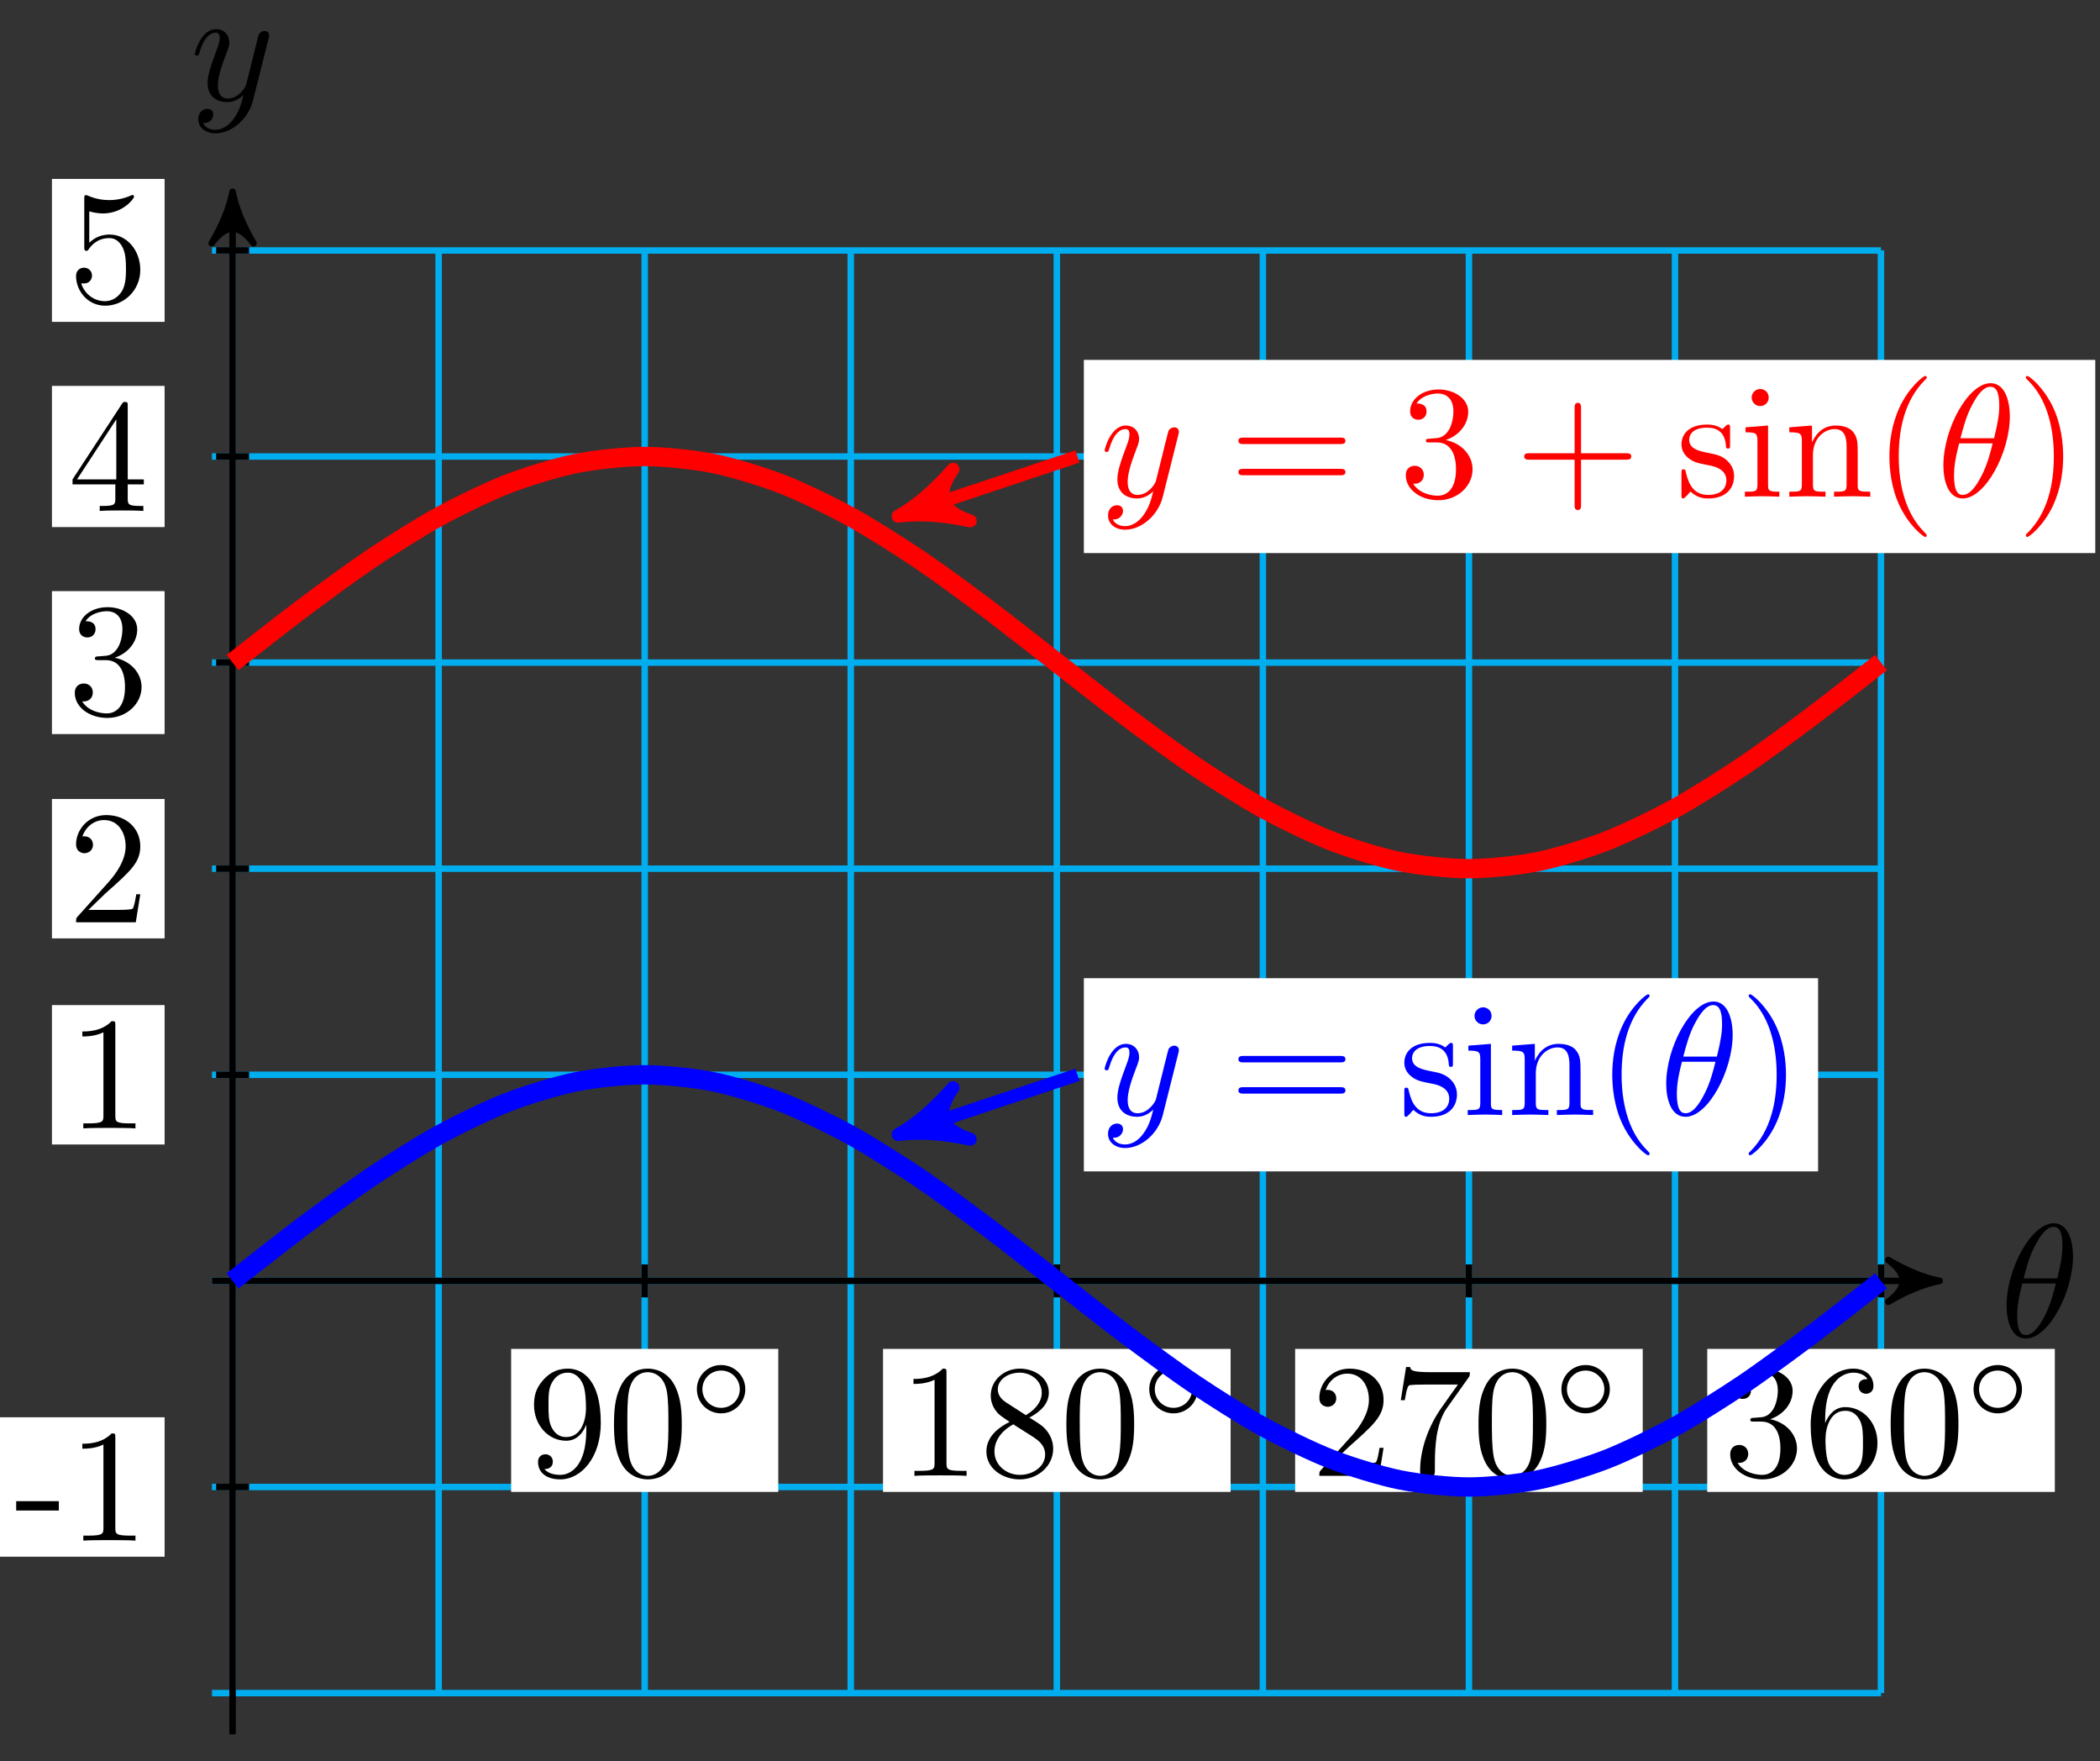 <svg xmlns="http://www.w3.org/2000/svg" xmlns:xlink="http://www.w3.org/1999/xlink" version="1.1" width="130" height="109" viewBox="0 0 130 109">
<rect x="0" y="0" width="130" height="109" fill="#333333" stroke="none"/>
<defs>
<path id="font_1_1" d="M.455 .5C.455 .566 .437 .705 .335 .705 .196 .705 .042 .423 .042 .194 .042 .1 .071-.011 .162-.011 .303-.011 .455 .276 .455 .5M.148 .363C.165 .427 .185 .507 .225 .578 .252 .627 .289 .683 .334 .683 .383 .683 .389 .619 .389 .562 .389 .513 .381 .462 .357 .363H.148M.348 .331C.337 .285 .316 .2 .278 .128 .243 .06 .205 .011 .162 .011 .129 .011 .108 .04 .108 .133 .108 .175 .114 .233 .14 .331H.348Z"/>
<path id="font_1_2" d="M.486 .381C.49 .395 .49 .397 .49 .404 .49 .422 .476 .431 .461 .431 .451 .431 .435 .425 .426 .41 .424 .405 .416 .374 .412 .356 .405 .33 .398 .303 .392 .276L.347 .096C.343 .081 .3 .011 .234 .011 .183 .011 .172 .055 .172 .092 .172 .138 .189 .2 .223 .288 .239 .329 .243 .34 .243 .36 .243 .405 .211 .442 .161 .442 .066 .442 .029 .297 .029 .288 .029 .278 .039 .278 .041 .278 .051 .278 .052 .28 .057 .296 .084 .39 .124 .42 .158 .42 .166 .42 .183 .42 .183 .388 .183 .363 .173 .337 .166 .318 .126 .212 .108 .155 .108 .108 .108 .019 .171-.011 .23-.011 .269-.011 .303 .006 .331 .034 .318-.018 .306-.067 .266-.12 .24-.154 .202-.183 .156-.183 .142-.183 .097-.18 .08-.141 .096-.141 .109-.141 .123-.129 .133-.12 .143-.107 .143-.088 .143-.057 .116-.053 .106-.053 .083-.053 .05-.069 .05-.118 .05-.168 .094-.205 .156-.205 .259-.205 .362-.114 .39-.001L.486 .381Z"/>
<path id="font_2_11" d="M.367 .318V.286C.367 .052 .263 .006 .205 .006 .188 .006 .134 .008 .107 .042 .151 .042 .159 .071 .159 .088 .159 .119 .135 .134 .113 .134 .097 .134 .067 .125 .067 .086 .067 .019 .121-.022 .206-.022 .335-.022 .457 .114 .457 .329 .457 .598 .342 .666 .253 .666 .198 .666 .149 .648 .106 .603 .065 .558 .042 .516 .042 .441 .042 .316 .13 .218 .242 .218 .303 .218 .344 .26 .367 .318M.243 .241C.227 .241 .181 .241 .15 .304 .132 .341 .132 .391 .132 .44 .132 .494 .132 .541 .153 .578 .18 .628 .218 .641 .253 .641 .299 .641 .332 .607 .349 .562 .361 .53 .365 .467 .365 .421 .365 .338 .331 .241 .243 .241Z"/>
<path id="font_2_4" d="M.46 .32C.46 .4 .455 .48 .42 .554 .374 .65 .292 .666 .25 .666 .19 .666 .117 .64 .076 .547 .044 .478 .039 .4 .039 .32 .039 .245 .043 .155 .084 .079 .127-.002 .2-.022 .249-.022 .303-.022 .379-.001 .423 .094 .455 .163 .46 .241 .46 .32M.249-0C.21-0 .151 .025 .133 .121 .122 .181 .122 .273 .122 .332 .122 .396 .122 .462 .13 .516 .149 .635 .224 .644 .249 .644 .282 .644 .348 .626 .367 .527 .377 .471 .377 .395 .377 .332 .377 .257 .377 .189 .366 .125 .351 .03 .294-0 .249-0Z"/>
<path id="font_3_1" d="M.507 .25C.507 .371 .41 .465 .292 .465 .172 .465 .077 .368 .077 .251 .077 .13 .174 .036 .292 .036 .412 .036 .507 .133 .507 .25M.292 .085C.198 .085 .126 .161 .126 .25 .126 .343 .2 .416 .292 .416 .386 .416 .458 .34 .458 .251 .458 .158 .384 .085 .292 .085Z"/>
<path id="font_2_5" d="M.294 .64C.294 .664 .294 .666 .271 .666 .209 .602 .121 .602 .089 .602V.571C.109 .571 .168 .571 .22 .597V.079C.22 .043 .217 .031 .127 .031H.095V0C.13 .003 .217 .003 .257 .003 .297 .003 .384 .003 .419 0V.031H.387C.297 .031 .294 .042 .294 .079V.64Z"/>
<path id="font_2_10" d="M.163 .457C.117 .487 .113 .521 .113 .538 .113 .599 .178 .641 .249 .641 .322 .641 .386 .589 .386 .517 .386 .46 .347 .412 .287 .377L.163 .457M.309 .362C.381 .399 .43 .451 .43 .517 .43 .609 .341 .666 .25 .666 .15 .666 .069 .592 .069 .499 .069 .481 .071 .436 .113 .389 .124 .377 .161 .352 .186 .335 .128 .306 .042 .25 .042 .151 .042 .045 .144-.022 .249-.022 .362-.022 .457 .061 .457 .168 .457 .204 .446 .249 .408 .291 .389 .312 .373 .322 .309 .362M.209 .32 .332 .242C.36 .223 .407 .193 .407 .132 .407 .058 .332 .006 .25 .006 .164 .006 .092 .068 .092 .151 .092 .209 .124 .273 .209 .32Z"/>
<path id="font_2_6" d="M.127 .077 .233 .18C.389 .318 .449 .372 .449 .472 .449 .586 .359 .666 .237 .666 .124 .666 .05 .574 .05 .485 .05 .429 .1 .429 .103 .429 .12 .429 .155 .441 .155 .482 .155 .508 .137 .534 .102 .534 .094 .534 .092 .534 .089 .533 .112 .598 .166 .635 .224 .635 .315 .635 .358 .554 .358 .472 .358 .392 .308 .313 .253 .251L.061 .037C.05 .026 .05 .024 .05 0H.421L.449 .174H.424C.419 .144 .412 .1 .402 .085 .395 .077 .329 .077 .307 .077H.127Z"/>
<path id="font_2_9" d="M.476 .609C.485 .621 .485 .623 .485 .644H.242C.12 .644 .118 .657 .114 .676H.089L.056 .47H.081C.084 .486 .093 .549 .106 .561 .113 .567 .191 .567 .204 .567H.411C.4 .551 .321 .442 .299 .409 .209 .274 .176 .135 .176 .033 .176 .023 .176-.022 .222-.022 .268-.022 .268 .023 .268 .033V.084C.268 .139 .271 .194 .279 .248 .283 .271 .297 .357 .341 .419L.476 .609Z"/>
<path id="font_2_7" d="M.29 .352C.372 .379 .43 .449 .43 .528 .43 .61 .342 .666 .246 .666 .145 .666 .069 .606 .069 .53 .069 .497 .091 .478 .12 .478 .151 .478 .171 .5 .171 .529 .171 .579 .124 .579 .109 .579 .14 .628 .206 .641 .242 .641 .283 .641 .338 .619 .338 .529 .338 .517 .336 .459 .31 .415 .28 .367 .246 .364 .221 .363 .213 .362 .189 .36 .182 .36 .174 .359 .167 .358 .167 .348 .167 .337 .174 .337 .191 .337H.235C.317 .337 .354 .269 .354 .17 .354 .034 .285 .006 .241 .006 .198 .006 .123 .022 .088 .081 .123 .076 .154 .098 .154 .136 .154 .172 .127 .192 .098 .192 .074 .192 .042 .178 .042 .134 .042 .043 .135-.022 .244-.022 .366-.022 .457 .068 .457 .17 .457 .253 .394 .331 .29 .352Z"/>
<path id="font_2_8" d="M.132 .328V.352C.132 .605 .256 .641 .307 .641 .331 .641 .373 .635 .395 .601 .38 .601 .34 .601 .34 .556 .34 .525 .364 .51 .386 .51 .402 .51 .432 .519 .432 .558 .432 .618 .388 .666 .305 .666 .177 .666 .042 .537 .042 .316 .042 .049 .158-.022 .251-.022 .362-.022 .457 .072 .457 .204 .457 .331 .368 .427 .257 .427 .189 .427 .152 .376 .132 .328M.251 .006C.188 .006 .158 .066 .152 .081 .134 .128 .134 .208 .134 .226 .134 .304 .166 .404 .256 .404 .272 .404 .318 .404 .349 .342 .367 .305 .367 .254 .367 .205 .367 .157 .367 .107 .35 .071 .32 .011 .274 .006 .251 .006Z"/>
<path id="font_4_64" d="M.276 .187V.245H.011V.187H.276Z"/>
<path id="font_4_82" d="M.419 0V.031H.387C.297 .031 .294 .042 .294 .079V.64C.294 .664 .294 .666 .271 .666 .209 .602 .121 .602 .089 .602V.571C.109 .571 .168 .571 .22 .597V.079C.22 .043 .217 .031 .127 .031H.095V0C.13 .003 .217 .003 .257 .003 .297 .003 .384 .003 .419 0Z"/>
<path id="font_4_107" d="M.449 .174H.424C.419 .144 .412 .1 .402 .085 .395 .077 .329 .077 .307 .077H.127L.233 .18C.389 .318 .449 .372 .449 .472 .449 .586 .359 .666 .237 .666 .124 .666 .05 .574 .05 .485 .05 .429 .1 .429 .103 .429 .12 .429 .155 .441 .155 .482 .155 .508 .137 .534 .102 .534 .094 .534 .092 .534 .089 .533 .112 .598 .166 .635 .224 .635 .315 .635 .358 .554 .358 .472 .358 .392 .308 .313 .253 .251L.061 .037C.05 .026 .05 .024 .05 0H.421L.449 .174Z"/>
<path id="font_4_106" d="M.457 .17C.457 .253 .394 .331 .29 .352 .372 .379 .43 .449 .43 .528 .43 .61 .342 .666 .246 .666 .145 .666 .069 .606 .069 .53 .069 .497 .091 .478 .12 .478 .151 .478 .171 .5 .171 .529 .171 .579 .124 .579 .109 .579 .14 .628 .206 .641 .242 .641 .283 .641 .338 .619 .338 .529 .338 .517 .336 .459 .31 .415 .28 .367 .246 .364 .221 .363 .213 .362 .189 .36 .182 .36 .174 .359 .167 .358 .167 .348 .167 .337 .174 .337 .191 .337H.235C.317 .337 .354 .269 .354 .17 .354 .034 .285 .006 .241 .006 .198 .006 .123 .022 .088 .081 .123 .076 .154 .098 .154 .136 .154 .172 .127 .192 .098 .192 .074 .192 .042 .178 .042 .134 .042 .043 .135-.022 .244-.022 .366-.022 .457 .068 .457 .17Z"/>
<path id="font_4_57" d="M.471 .165V.196H.371V.651C.371 .671 .371 .677 .355 .677 .346 .677 .343 .677 .335 .665L.028 .196V.165H.294V.078C.294 .042 .292 .031 .218 .031H.197V0C.238 .003 .29 .003 .332 .003 .374 .003 .427 .003 .468 0V.031H.447C.373 .031 .371 .042 .371 .078V.165H.471M.3 .196H.056L.3 .569V.196Z"/>
<path id="font_4_56" d="M.449 .201C.449 .32 .367 .42 .259 .42 .211 .42 .168 .404 .132 .369V.564C.152 .558 .185 .551 .217 .551 .34 .551 .41 .642 .41 .655 .41 .661 .407 .666 .4 .666 .4 .666 .397 .666 .392 .663 .372 .654 .323 .634 .256 .634 .216 .634 .17 .641 .123 .662 .115 .665 .111 .665 .111 .665 .101 .665 .101 .657 .101 .641V.345C.101 .327 .101 .319 .115 .319 .122 .319 .124 .322 .128 .328 .139 .344 .176 .398 .257 .398 .309 .398 .334 .352 .342 .334 .358 .297 .36 .257 .36 .207 .36 .172 .36 .112 .336 .07 .312 .031 .275 .006 .229 .006 .156 .006 .099 .058 .082 .117 .085 .117 .088 .116 .099 .116 .132 .116 .149 .141 .149 .165 .149 .189 .132 .214 .099 .214 .085 .214 .05 .207 .05 .161 .05 .074 .119-.022 .231-.022 .347-.022 .449 .073 .449 .2V.201Z"/>
<path id="font_2_12" d="M.687 .327C.702 .327 .721 .327 .721 .347 .721 .367 .702 .367 .688 .367H.089C.075 .367 .056 .367 .056 .347 .056 .327 .075 .327 .09 .327H.687M.688 .133C.702 .133 .721 .133 .721 .153 .721 .173 .702 .173 .687 .173H.09C.075 .173 .056 .173 .056 .153 .056 .133 .075 .133 .089 .133H.688Z"/>
<path id="font_2_3" d="M.409 .23H.688C.702 .23 .721 .23 .721 .25 .721 .27 .702 .27 .688 .27H.409V.55C.409 .564 .409 .583 .389 .583 .369 .583 .369 .564 .369 .55V.27H.089C.075 .27 .056 .27 .056 .25 .056 .23 .075 .23 .089 .23H.369V-.05C.369-.064 .369-.083 .389-.083 .409-.083 .409-.064 .409-.05V.23Z"/>
<path id="font_2_15" d="M.208 .194C.23 .19 .312 .174 .312 .102 .312 .051 .277 .011 .199 .011 .115 .011 .079 .068 .06 .153 .057 .166 .056 .17 .046 .17 .033 .17 .033 .163 .033 .145V.013C.033-.004 .033-.011 .044-.011 .049-.011 .05-.01 .069 .009 .071 .011 .071 .013 .089 .032 .133-.01 .178-.011 .199-.011 .314-.011 .36 .056 .36 .128 .36 .181 .33 .211 .318 .223 .285 .255 .246 .263 .204 .271 .148 .282 .081 .295 .081 .353 .081 .388 .107 .429 .193 .429 .303 .429 .308 .339 .31 .308 .311 .299 .32 .299 .322 .299 .335 .299 .335 .304 .335 .323V.424C.335 .441 .335 .448 .324 .448 .319 .448 .317 .448 .304 .436 .301 .432 .291 .423 .287 .42 .249 .448 .208 .448 .193 .448 .071 .448 .033 .381 .033 .325 .033 .29 .049 .262 .076 .24 .108 .214 .136 .208 .208 .194Z"/>
<path id="font_2_13" d="M.177 .442 .037 .431V.4C.102 .4 .111 .394 .111 .345V.076C.111 .031 .1 .031 .033 .031V0C.065 .001 .119 .003 .143 .003 .178 .003 .213 .001 .247 0V.031C.181 .031 .177 .036 .177 .075V.442M.181 .616C.181 .648 .156 .669 .128 .669 .097 .669 .075 .642 .075 .616 .075 .589 .097 .563 .128 .563 .156 .563 .181 .584 .181 .616Z"/>
<path id="font_2_14" d="M.11 .344V.076C.11 .031 .099 .031 .032 .031V0C.067 .001 .118 .003 .145 .003 .171 .003 .223 .001 .257 0V.031C.19 .031 .179 .031 .179 .076V.26C.179 .364 .25 .42 .314 .42 .377 .42 .388 .366 .388 .309V.076C.388 .031 .377 .031 .31 .031V0C.345 .001 .396 .003 .423 .003 .449 .003 .501 .001 .535 0V.031C.483 .031 .458 .031 .457 .061V.252C.457 .338 .457 .369 .426 .405 .412 .422 .379 .442 .321 .442 .248 .442 .201 .399 .173 .337V.442L.032 .431V.4C.102 .4 .11 .393 .11 .344Z"/>
<path id="font_2_1" d="M.331-.24C.331-.237 .331-.235 .314-.218 .189-.092 .157 .097 .157 .25 .157 .424 .195 .598 .318 .723 .331 .735 .331 .737 .331 .74 .331 .747 .327 .75 .321 .75 .311 .75 .221 .682 .162 .555 .111 .445 .099 .334 .099 .25 .099 .172 .11 .051 .165-.062 .225-.185 .311-.25 .321-.25 .327-.25 .331-.247 .331-.24Z"/>
<path id="font_2_2" d="M.289 .25C.289 .328 .278 .449 .223 .562 .163 .685 .077 .75 .067 .75 .061 .75 .057 .746 .057 .74 .057 .737 .057 .735 .076 .717 .174 .618 .231 .459 .231 .25 .231 .079 .194-.097 .07-.223 .057-.235 .057-.237 .057-.24 .057-.246 .061-.25 .067-.25 .077-.25 .167-.182 .226-.055 .277 .055 .289 .166 .289 .25Z"/>
</defs>
<path transform="matrix(1,0,0,-1,14.398,79.277)" stroke-width=".399" stroke-linecap="butt" stroke-miterlimit="10" stroke-linejoin="miter" fill="none" stroke="#00aeef" d="M-1.276-25.512H102.048M-1.276-12.756H102.048M-1.276 0H102.048M-1.276 12.756H102.048M-1.276 25.512H102.048M-1.276 38.268H102.048M-1.276 51.024H102.048M-1.276 63.775H102.048M0-25.512V63.78M12.756-25.512V63.78M25.512-25.512V63.78M38.268-25.512V63.78M51.024-25.512V63.78M63.78-25.512V63.78M76.536-25.512V63.78M89.292-25.512V63.78M102.043-25.512V63.78M102.048 63.78"/>
<path transform="matrix(1,0,0,-1,14.398,79.277)" stroke-width=".399" stroke-linecap="butt" stroke-miterlimit="10" stroke-linejoin="miter" fill="none" stroke="#000000" d="M-1.276 0H104.878"/>
<path transform="matrix(1,0,0,-1,119.283,79.277)" d="M.797 0C-.199 .199-1.196 .598-2.391 1.295-1.196 .399-1.196-.399-2.391-1.295-1.196-.598-.199-.199 .797 0Z"/>
<path transform="matrix(1,0,0,-1,119.283,79.277)" stroke-width=".399" stroke-linecap="butt" stroke-linejoin="round" fill="none" stroke="#000000" d="M.797 0C-.199 .199-1.196 .598-2.391 1.295-1.196 .399-1.196-.399-2.391-1.295-1.196-.598-.199-.199 .797 0Z"/>
<use data-text="&#x03b8;" xlink:href="#font_1_1" transform="matrix(9.963,0,0,-9.963,123.798,82.736)"/>
<path transform="matrix(1,0,0,-1,14.398,79.277)" stroke-width=".399" stroke-linecap="butt" stroke-miterlimit="10" stroke-linejoin="miter" fill="none" stroke="#000000" d="M0-28.063V66.61"/>
<path transform="matrix(0,-1,-1,-0,14.398,12.663)" d="M.797 0C-.199 .199-1.196 .598-2.391 1.295-1.196 .399-1.196-.399-2.391-1.295-1.196-.598-.199-.199 .797 0Z"/>
<path transform="matrix(0,-1,-1,-0,14.398,12.663)" stroke-width=".399" stroke-linecap="butt" stroke-linejoin="round" fill="none" stroke="#000000" d="M.797 0C-.199 .199-1.196 .598-2.391 1.295-1.196 .399-1.196-.399-2.391-1.295-1.196-.598-.199-.199 .797 0Z"/>
<use data-text="y" xlink:href="#font_1_2" transform="matrix(9.963,0,0,-9.963,11.777,6.209)"/>
<path transform="matrix(1,0,0,-1,14.398,79.277)" stroke-width=".399" stroke-linecap="butt" stroke-miterlimit="10" stroke-linejoin="miter" fill="none" stroke="#000000" d="M25.512 1.02V-1.02"/>
<path transform="matrix(1,0,0,-1,14.398,79.277)" d="M17.244-13.061H33.78V-4.209H17.244Z" fill="#ffffff"/>
<use data-text="9" xlink:href="#font_2_11" transform="matrix(9.963,0,0,-9.963,32.639,91.343)"/>
<use data-text="0" xlink:href="#font_2_4" transform="matrix(9.963,0,0,-9.963,37.621,91.343)"/>
<use data-text="&#x25e6;" xlink:href="#font_3_1" transform="matrix(6.974,0,0,-6.974,42.602,87.727)"/>
<path transform="matrix(1,0,0,-1,14.398,79.277)" stroke-width=".399" stroke-linecap="butt" stroke-miterlimit="10" stroke-linejoin="miter" fill="none" stroke="#000000" d="M51.024 1.02V-1.02"/>
<path transform="matrix(1,0,0,-1,14.398,79.277)" d="M40.265-13.061H61.782V-4.209H40.265Z" fill="#ffffff"/>
<use data-text="1" xlink:href="#font_2_5" transform="matrix(9.963,0,0,-9.963,55.662,91.343)"/>
<use data-text="8" xlink:href="#font_2_10" transform="matrix(9.963,0,0,-9.963,60.644,91.343)"/>
<use data-text="0" xlink:href="#font_2_4" transform="matrix(9.963,0,0,-9.963,65.626,91.343)"/>
<use data-text="&#x25e6;" xlink:href="#font_3_1" transform="matrix(6.974,0,0,-6.974,70.607,87.727)"/>
<path transform="matrix(1,0,0,-1,14.398,79.277)" stroke-width=".399" stroke-linecap="butt" stroke-miterlimit="10" stroke-linejoin="miter" fill="none" stroke="#000000" d="M76.536 1.02V-1.02"/>
<path transform="matrix(1,0,0,-1,14.398,79.277)" d="M65.777-13.061H87.294V-4.209H65.777Z" fill="#ffffff"/>
<use data-text="2" xlink:href="#font_2_6" transform="matrix(9.963,0,0,-9.963,81.176,91.343)"/>
<use data-text="7" xlink:href="#font_2_9" transform="matrix(9.963,0,0,-9.963,86.157,91.343)"/>
<use data-text="0" xlink:href="#font_2_4" transform="matrix(9.963,0,0,-9.963,91.139,91.343)"/>
<use data-text="&#x25e6;" xlink:href="#font_3_1" transform="matrix(6.974,0,0,-6.974,96.121,87.727)"/>
<path transform="matrix(1,0,0,-1,14.398,79.277)" stroke-width=".399" stroke-linecap="butt" stroke-miterlimit="10" stroke-linejoin="miter" fill="none" stroke="#000000" d="M102.048 1.02V-1.02"/>
<path transform="matrix(1,0,0,-1,14.398,79.277)" d="M91.289-13.061H112.806V-4.209H91.289Z" fill="#ffffff"/>
<use data-text="3" xlink:href="#font_2_7" transform="matrix(9.963,0,0,-9.963,106.689,91.343)"/>
<use data-text="6" xlink:href="#font_2_8" transform="matrix(9.963,0,0,-9.963,111.671,91.343)"/>
<use data-text="0" xlink:href="#font_2_4" transform="matrix(9.963,0,0,-9.963,116.653,91.343)"/>
<use data-text="&#x25e6;" xlink:href="#font_3_1" transform="matrix(6.974,0,0,-6.974,121.634,87.727)"/>
<path transform="matrix(1,0,0,-1,14.398,79.277)" stroke-width=".399" stroke-linecap="butt" stroke-miterlimit="10" stroke-linejoin="miter" fill="none" stroke="#000000" d="M1.02-12.756H-1.02"/>
<path transform="matrix(1,0,0,-1,14.398,79.277)" d="M-14.5-17.07H-4.209V-8.442H-14.5Z" fill="#ffffff"/>
<use data-text="-" xlink:href="#font_4_64" transform="matrix(9.963,0,0,-9.963,.893,95.352)"/>
<use data-text="1" xlink:href="#font_4_82" transform="matrix(9.963,0,0,-9.963,4.211,95.352)"/>
<path transform="matrix(1,0,0,-1,14.398,79.277)" stroke-width=".399" stroke-linecap="butt" stroke-miterlimit="10" stroke-linejoin="miter" fill="none" stroke="#000000" d="M1.02 12.756H-1.02"/>
<path transform="matrix(1,0,0,-1,14.398,79.277)" d="M-11.183 8.442H-4.209V17.07H-11.183Z" fill="#ffffff"/>
<use data-text="1" xlink:href="#font_4_82" transform="matrix(9.963,0,0,-9.963,4.211,69.838)"/>
<path transform="matrix(1,0,0,-1,14.398,79.277)" stroke-width=".399" stroke-linecap="butt" stroke-miterlimit="10" stroke-linejoin="miter" fill="none" stroke="#000000" d="M1.02 25.512H-1.02"/>
<path transform="matrix(1,0,0,-1,14.398,79.277)" d="M-11.183 21.198H-4.209V29.826H-11.183Z" fill="#ffffff"/>
<use data-text="2" xlink:href="#font_4_107" transform="matrix(9.963,0,0,-9.963,4.211,57.082)"/>
<path transform="matrix(1,0,0,-1,14.398,79.277)" stroke-width=".399" stroke-linecap="butt" stroke-miterlimit="10" stroke-linejoin="miter" fill="none" stroke="#000000" d="M1.02 38.268H-1.02"/>
<path transform="matrix(1,0,0,-1,14.398,79.277)" d="M-11.183 33.844H-4.209V42.691H-11.183Z" fill="#ffffff"/>
<use data-text="3" xlink:href="#font_4_106" transform="matrix(9.963,0,0,-9.963,4.211,44.215)"/>
<path transform="matrix(1,0,0,-1,14.398,79.277)" stroke-width=".399" stroke-linecap="butt" stroke-miterlimit="10" stroke-linejoin="miter" fill="none" stroke="#000000" d="M1.02 51.024H-1.02"/>
<path transform="matrix(1,0,0,-1,14.398,79.277)" d="M-11.183 46.655H-4.209V55.393H-11.183Z" fill="#ffffff"/>
<use data-text="4" xlink:href="#font_4_57" transform="matrix(9.963,0,0,-9.963,4.211,31.623)"/>
<path transform="matrix(1,0,0,-1,14.398,79.277)" stroke-width=".399" stroke-linecap="butt" stroke-miterlimit="10" stroke-linejoin="miter" fill="none" stroke="#000000" d="M1.02 63.78H-1.02"/>
<path transform="matrix(1,0,0,-1,14.398,79.277)" d="M-11.183 59.356H-4.209V68.203H-11.183Z" fill="#ffffff"/>
<use data-text="5" xlink:href="#font_4_56" transform="matrix(9.963,0,0,-9.963,4.211,18.701)"/>
<path transform="matrix(1,0,0,-1,14.398,79.277)" stroke-width="1.196" stroke-linecap="butt" stroke-miterlimit="10" stroke-linejoin="miter" fill="none" stroke="#ff0000" d="M0 38.268C0 38.268 3.072 40.684 4.252 41.569 5.432 42.454 7.324 43.852 8.504 44.646 9.684 45.439 11.576 46.64 12.756 47.287 13.936 47.935 15.828 48.856 17.008 49.315 18.188 49.773 20.08 50.352 21.26 50.589 22.44 50.826 24.332 51.024 25.512 51.024 26.691 51.024 28.584 50.826 29.763 50.589 30.943 50.352 32.836 49.773 34.015 49.315 35.195 48.857 37.087 47.936 38.267 47.288 39.447 46.64 41.339 45.44 42.519 44.646 43.699 43.853 45.591 42.455 46.771 41.57 47.951 40.685 49.843 39.185 51.023 38.269 52.203 37.353 54.095 35.852 55.275 34.968 56.455 34.083 58.347 32.684 59.527 31.891 60.707 31.097 62.599 29.897 63.779 29.249 64.959 28.601 66.851 27.68 68.031 27.222 69.211 26.764 71.103 26.184 72.283 25.947 73.463 25.71 75.355 25.512 76.535 25.512 77.715 25.512 79.607 25.709 80.787 25.946 81.966 26.183 83.859 26.762 85.039 27.221 86.218 27.678 88.111 28.6 89.29 29.247 90.47 29.895 92.362 31.095 93.542 31.889 94.722 32.682 96.614 34.08 97.794 34.965 98.974 35.85 102.046 38.267 102.046 38.267"/>
<path transform="matrix(1,0,0,-1,14.398,79.277)" stroke-width=".797" stroke-linecap="butt" stroke-miterlimit="10" stroke-linejoin="miter" fill="none" stroke="#ff0000" d="M42.18 47.651 52.299 51.024"/>
<path transform="matrix(-.949,.316,.316,.949,56.58,31.623)" d="M1.036 0C-.259 .259-1.554 .777-3.108 1.684-1.554 .518-1.554-.518-3.108-1.684-1.554-.777-.259-.259 1.036 0Z" fill="#ff0000"/>
<path transform="matrix(-.949,.316,.316,.949,56.58,31.623)" stroke-width=".797" stroke-linecap="butt" stroke-linejoin="round" fill="none" stroke="#ff0000" d="M1.036 0C-.259 .259-1.554 .777-3.108 1.684-1.554 .518-1.554-.518-3.108-1.684-1.554-.777-.259-.259 1.036 0Z"/>
<path transform="matrix(1,0,0,-1,14.398,79.277)" d="M52.698 45.046H115.309V57.002H52.698Z" fill="#ffffff"/>
<use data-text="y" xlink:href="#font_1_2" transform="matrix(9.963,0,0,-9.963,68.095,30.741)" fill="#ff0000"/>
<use data-text="=" xlink:href="#font_2_12" transform="matrix(9.963,0,0,-9.963,76.105,30.741)" fill="#ff0000"/>
<use data-text="3" xlink:href="#font_2_7" transform="matrix(9.963,0,0,-9.963,86.606,30.741)" fill="#ff0000"/>
<use data-text="+" xlink:href="#font_2_3" transform="matrix(9.963,0,0,-9.963,93.799,30.741)" fill="#ff0000"/>
<use data-text="s" xlink:href="#font_2_15" transform="matrix(9.963,0,0,-9.963,103.762,30.741)" fill="#ff0000"/>
<use data-text="i" xlink:href="#font_2_13" transform="matrix(9.963,0,0,-9.963,107.688,30.741)" fill="#ff0000"/>
<use data-text="n" xlink:href="#font_2_14" transform="matrix(9.963,0,0,-9.963,110.448,30.741)" fill="#ff0000"/>
<use data-text="(" xlink:href="#font_2_1" transform="matrix(9.963,0,0,-9.963,115.977,30.741)" fill="#ff0000"/>
<use data-text="&#x03b8;" xlink:href="#font_1_1" transform="matrix(9.963,0,0,-9.963,119.887,30.741)" fill="#ff0000"/>
<use data-text=")" xlink:href="#font_2_2" transform="matrix(9.963,0,0,-9.963,124.841,30.741)" fill="#ff0000"/>
<path transform="matrix(1,0,0,-1,14.398,79.277)" stroke-width="1.196" stroke-linecap="butt" stroke-miterlimit="10" stroke-linejoin="miter" fill="none" stroke="#0000ff" d="M0 0C0 0 3.072 2.416 4.252 3.301 5.432 4.186 7.324 5.584 8.504 6.378 9.684 7.171 11.576 8.372 12.756 9.019 13.936 9.667 15.828 10.589 17.008 11.047 18.188 11.505 20.08 12.084 21.26 12.321 22.44 12.558 24.332 12.756 25.512 12.756 26.691 12.756 28.584 12.558 29.763 12.321 30.943 12.084 32.836 11.505 34.015 11.047 35.195 10.589 37.087 9.668 38.267 9.02 39.447 8.372 41.339 7.172 42.519 6.378 43.699 5.585 45.591 4.187 46.771 3.302 47.951 2.417 49.843 .917 51.023 .001 52.203-.915 54.095-2.415 55.275-3.3 56.455-4.185 58.347-5.584 59.527-6.377 60.707-7.17 62.599-8.371 63.779-9.019 64.959-9.667 66.851-10.588 68.031-11.046 69.211-11.504 71.103-12.084 72.283-12.321 73.463-12.558 75.355-12.756 76.535-12.756 77.715-12.756 79.607-12.559 80.787-12.322 81.966-12.084 83.859-11.505 85.039-11.047 86.218-10.589 88.111-9.668 89.29-9.021 90.47-8.373 92.362-7.173 93.542-6.379 94.722-5.586 96.614-4.188 97.794-3.303 98.974-2.418 102.046-.001 102.046-.001"/>
<path transform="matrix(1,0,0,-1,14.398,79.277)" stroke-width=".797" stroke-linecap="butt" stroke-miterlimit="10" stroke-linejoin="miter" fill="none" stroke="#0000ff" d="M42.18 9.383 52.299 12.756"/>
<path transform="matrix(-.949,.316,.316,.949,56.58,69.894)" d="M1.036 0C-.259 .259-1.554 .777-3.108 1.684-1.554 .518-1.554-.518-3.108-1.684-1.554-.777-.259-.259 1.036 0Z" fill="#0000ff"/>
<path transform="matrix(-.949,.316,.316,.949,56.58,69.894)" stroke-width=".797" stroke-linecap="butt" stroke-linejoin="round" fill="none" stroke="#0000ff" d="M1.036 0C-.259 .259-1.554 .777-3.108 1.684-1.554 .518-1.554-.518-3.108-1.684-1.554-.777-.259-.259 1.036 0Z"/>
<path transform="matrix(1,0,0,-1,14.398,79.277)" d="M52.698 6.778H98.151V18.734H52.698Z" fill="#ffffff"/>
<use data-text="y" xlink:href="#font_1_2" transform="matrix(9.963,0,0,-9.963,68.095,69.011)" fill="#0000ff"/>
<use data-text="=" xlink:href="#font_2_12" transform="matrix(9.963,0,0,-9.963,76.105,69.011)" fill="#0000ff"/>
<use data-text="s" xlink:href="#font_2_15" transform="matrix(9.963,0,0,-9.963,86.606,69.011)" fill="#0000ff"/>
<use data-text="i" xlink:href="#font_2_13" transform="matrix(9.963,0,0,-9.963,90.531,69.011)" fill="#0000ff"/>
<use data-text="n" xlink:href="#font_2_14" transform="matrix(9.963,0,0,-9.963,93.291,69.011)" fill="#0000ff"/>
<use data-text="(" xlink:href="#font_2_1" transform="matrix(9.963,0,0,-9.963,98.821,69.011)" fill="#0000ff"/>
<use data-text="&#x03b8;" xlink:href="#font_1_1" transform="matrix(9.963,0,0,-9.963,102.728,69.011)" fill="#0000ff"/>
<use data-text=")" xlink:href="#font_2_2" transform="matrix(9.963,0,0,-9.963,107.682,69.011)" fill="#0000ff"/>
</svg>
